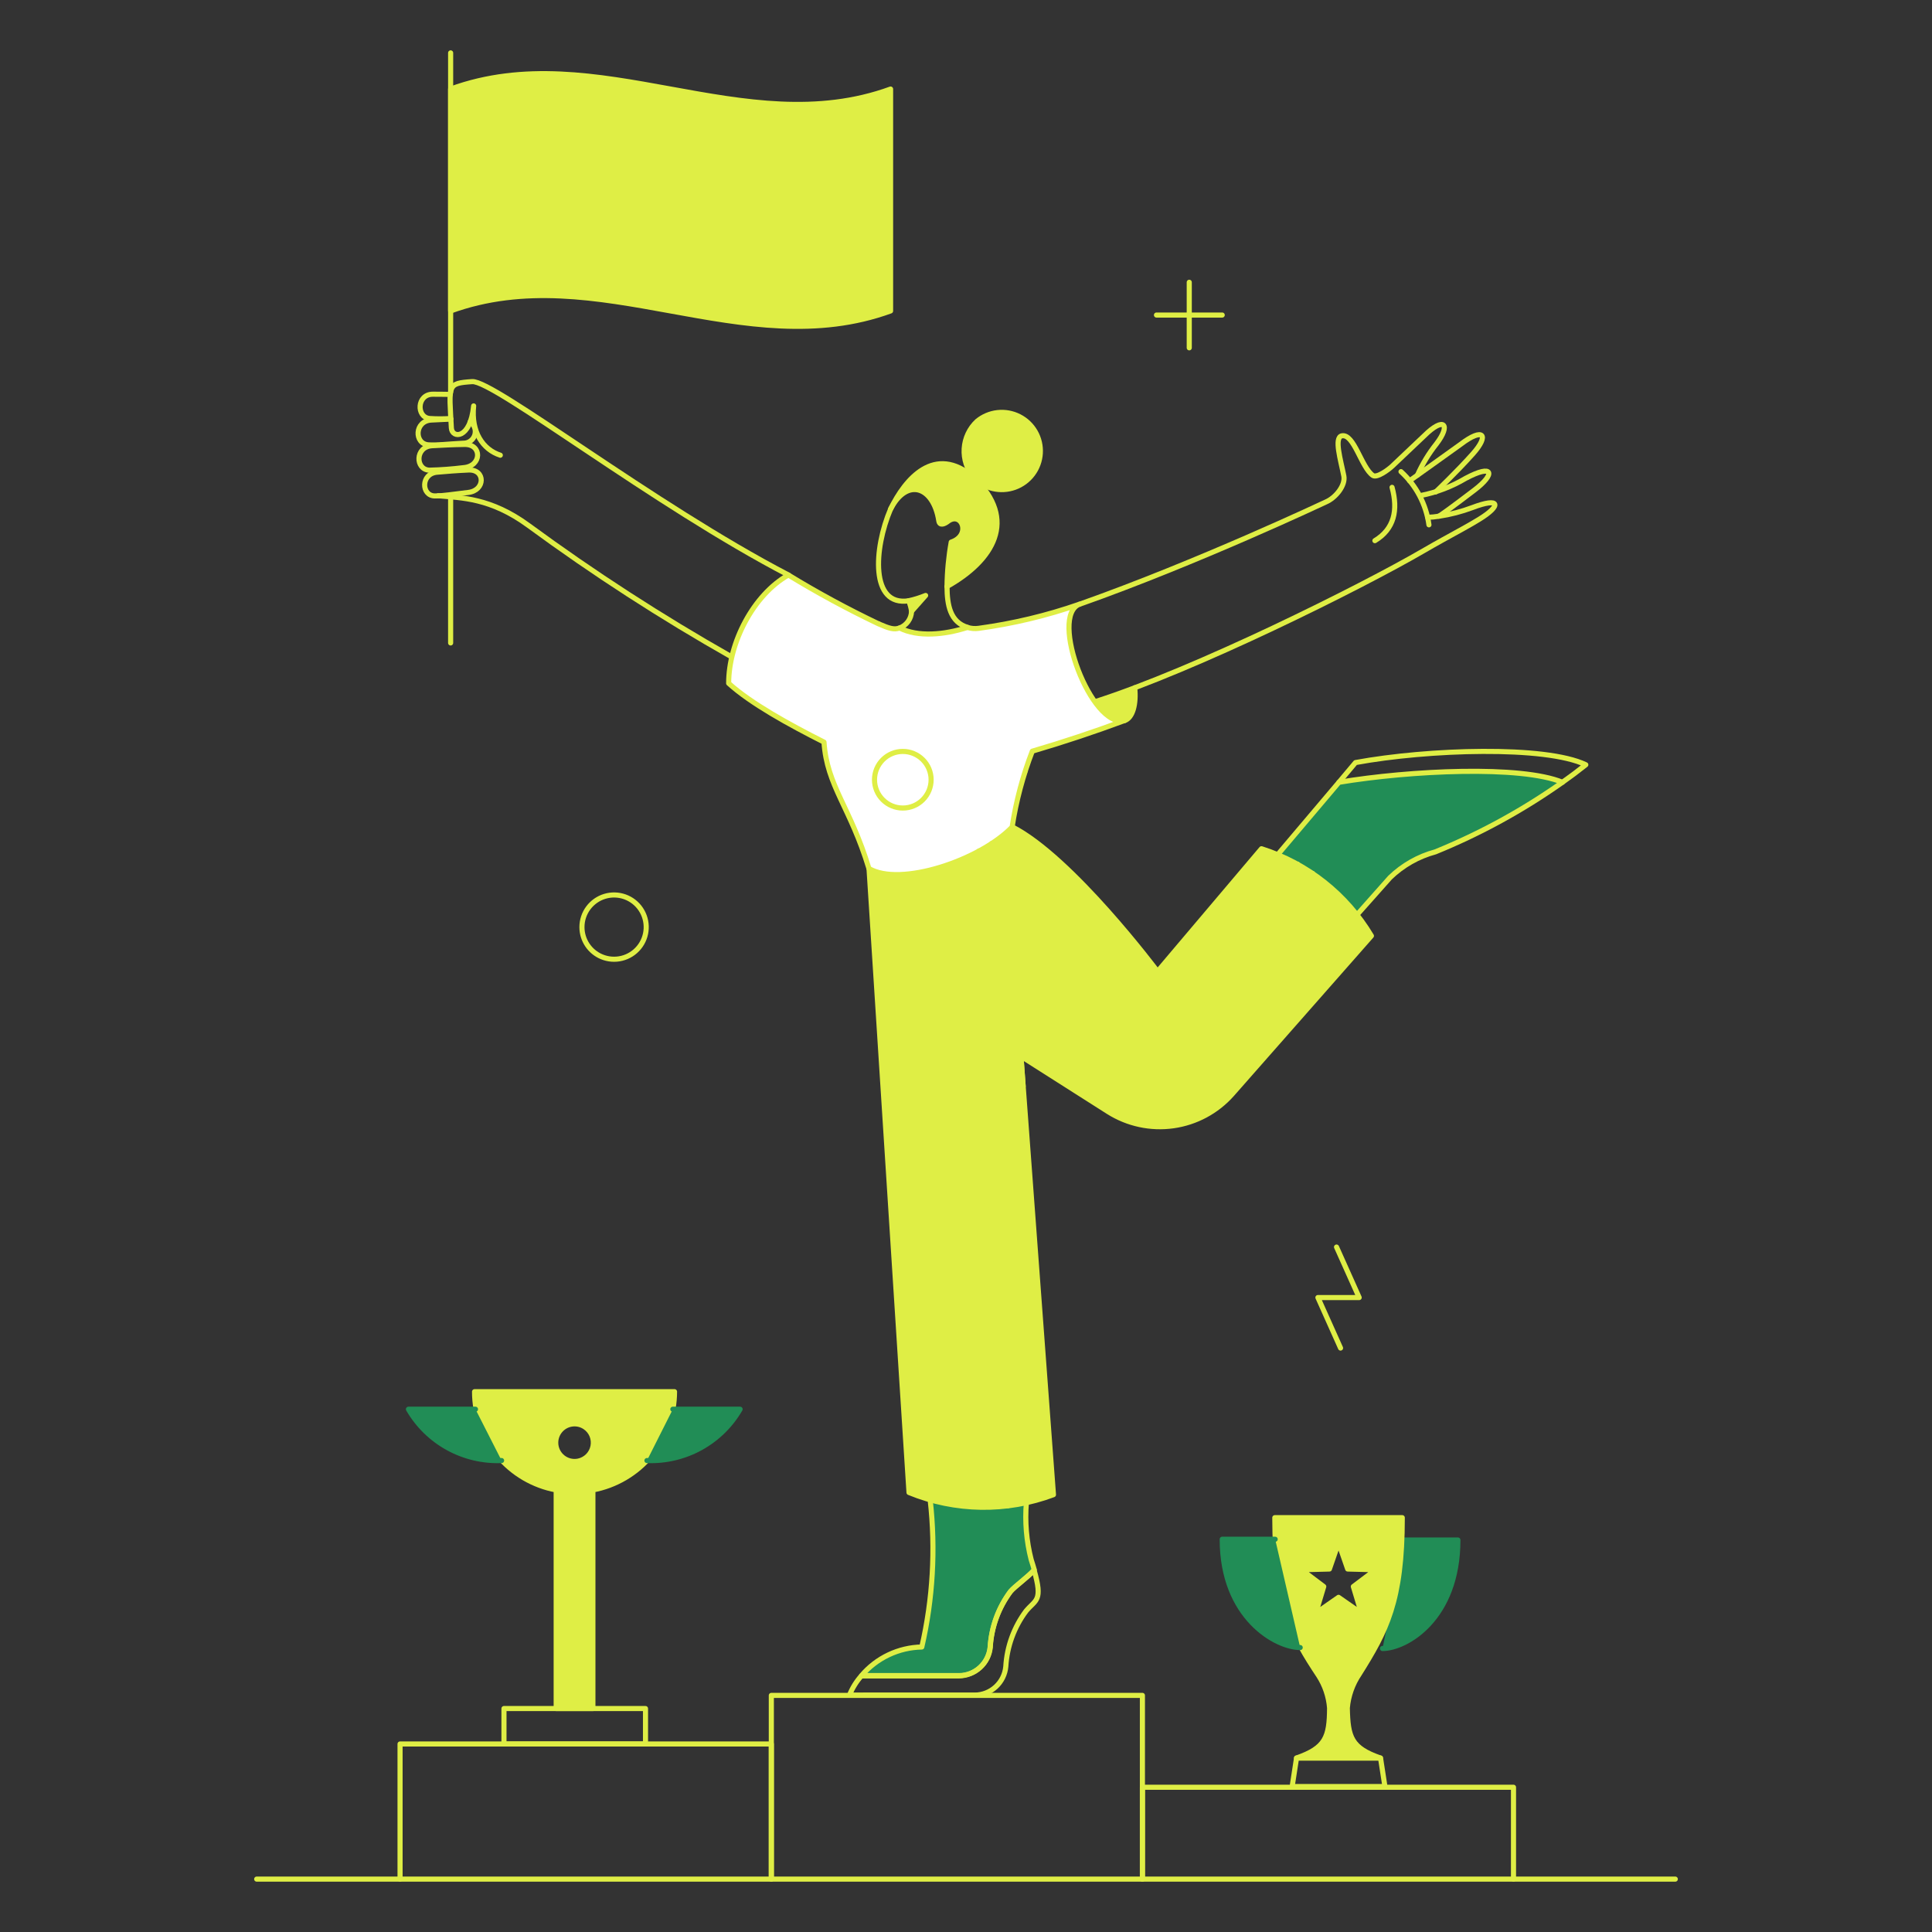 <svg width="291" height="291" viewBox="0 0 291 291" fill="none" xmlns="http://www.w3.org/2000/svg">
<rect x="0" y="0" width="291" height="291" fill="#333333" stroke="none"/>
<path d="M152.459 124.541C161.508 129.162 174.354 146.326 174.354 146.326L190.005 127.838C196.946 130.038 202.838 134.708 206.564 140.962L185.522 164.81C183.235 167.397 180.102 169.083 176.684 169.567C173.266 170.051 169.787 169.301 166.872 167.451L140.379 150.589L154.077 163.628L158.643 225.133C151.624 227.793 143.856 227.685 136.913 224.83L130.889 130.812C135.597 133.618 147.59 129.576 152.459 124.541Z" fill="#DFEE45"/>
<path d="M135.982 113.18C137.112 113.18 138.197 113.629 138.996 114.429C139.796 115.229 140.245 116.313 140.245 117.444C140.245 118.574 139.796 119.659 138.996 120.459C138.197 121.258 137.112 121.707 135.982 121.707C134.851 121.707 133.766 121.258 132.967 120.459C132.167 119.659 131.718 118.574 131.718 117.444C131.718 116.313 132.167 115.229 132.967 114.429C133.766 113.629 134.851 113.18 135.982 113.18Z" fill="#218D56"/>
<path d="M101.599 209.619C101.6 213.133 100.372 216.537 98.126 219.241C95.88 221.944 92.758 223.775 89.303 224.418V257.343H83.774V224.418C80.32 223.772 77.201 221.94 74.955 219.238C72.71 216.535 71.48 213.132 71.479 209.619H101.599ZM86.552 220.126C86.924 220.126 87.293 220.053 87.637 219.911C87.98 219.768 88.293 219.559 88.556 219.296C88.819 219.033 89.027 218.721 89.169 218.377C89.312 218.033 89.385 217.665 89.385 217.293C89.385 216.921 89.311 216.552 89.169 216.208C89.026 215.865 88.818 215.552 88.555 215.289C88.291 215.026 87.979 214.818 87.635 214.675C87.291 214.533 86.923 214.46 86.551 214.46C85.8 214.46 85.079 214.759 84.548 215.29C84.017 215.822 83.718 216.543 83.719 217.294C83.719 218.045 84.017 218.766 84.549 219.297C85.08 219.828 85.801 220.127 86.552 220.126Z" fill="#DFEE45"/>
<path d="M200.265 257.265C200.125 255.531 199.558 253.858 198.615 252.396C194.877 246.812 192.013 242.117 192.013 228.603H211.24C211.24 241.198 208.833 245.686 204.776 252.149C203.747 253.673 203.123 255.433 202.961 257.265C203.071 261.693 203.54 263.261 207.939 264.802H195.286C199.66 263.257 200.21 261.689 200.265 257.265ZM205.051 242.989L203.841 238.973L207.197 236.442L202.988 236.36L201.613 232.399L200.238 236.36L196.029 236.442L199.385 238.973L198.175 242.989L201.613 240.596L205.051 242.989Z" fill="#DFEE45"/>
<path d="M140.411 150.589L154.109 163.628L153.779 159.089L140.411 150.589Z" fill="#DFEE45"/>
<path d="M138.84 248.101C140.511 240.846 140.939 233.361 140.108 225.964C144.838 227.271 149.818 227.382 154.601 226.288C154.275 229.735 154.678 233.212 155.784 236.493C153.859 238.711 149.95 239.739 149.155 248.128C149.039 249.298 148.494 250.383 147.626 251.175C146.757 251.967 145.627 252.41 144.451 252.419H129.735C130.862 251.097 132.255 250.029 133.825 249.284C135.394 248.54 137.103 248.137 138.84 248.101Z" fill="#218D56"/>
<path d="M201.672 117.829C212.427 116.041 229.068 115.243 235.34 117.829C229.381 122.045 222.956 125.562 216.192 128.309C213.628 129.004 211.282 130.336 209.371 132.182L204.337 137.848C201.253 133.806 197.153 130.655 192.454 128.716L201.672 117.829Z" fill="#218D56"/>
<path d="M139.394 89.689L137.303 92.082C137.232 91.534 137.087 90.998 136.869 90.49C137.734 90.304 138.58 90.036 139.394 89.689Z" fill="#DFEE45"/>
<path d="M147.816 72.993C155.292 80.915 143.492 87.819 142.604 88.316C142.634 86.074 142.846 83.839 143.237 81.632C146.263 80.618 144.86 77.038 142.824 78.447C142.181 78.959 141.511 79.263 141.394 78.447C140.541 73.275 136.608 71.9 134.132 76.686C137.495 69.885 141.987 67.442 147.816 72.993Z" fill="#DFEE45"/>
<path d="M147.178 63.448C148.052 62.724 149.118 62.272 150.246 62.147C151.373 62.022 152.513 62.23 153.524 62.744C154.535 63.258 155.374 64.057 155.937 65.042C156.5 66.027 156.763 67.155 156.693 68.287C156.623 69.419 156.224 70.506 155.544 71.415C154.864 72.323 153.934 73.012 152.867 73.398C151.8 73.785 150.644 73.85 149.54 73.588C148.436 73.325 147.434 72.745 146.655 71.92C145.641 70.71 145.13 69.156 145.227 67.58C145.324 66.003 146.022 64.524 147.178 63.448Z" fill="#DFEE45"/>
<path d="M170.916 103.608C171.164 106.083 170.669 108.096 169.459 108.504C168.028 108.971 166.405 107.706 164.92 105.698C166.941 105.066 168.941 104.369 170.916 103.608Z" fill="#DFEE45"/>
<path d="M152.707 113.95L154.385 116.288C154.743 115.224 155.129 114.169 155.543 113.125C154.55 113.4 153.587 113.675 152.707 113.95Z" fill="#DFEE45"/>
<path d="M134.14 13.413V46.834C112.052 54.866 89.964 38.802 67.876 46.834V13.413C89.964 5.381 112.057 21.445 134.14 13.413Z" fill="#DFEE45"/>
<path d="M67.875 74.836V96.841" stroke="#DFEE45" stroke-width="0.769" stroke-linecap="round" stroke-linejoin="round"/>
<path d="M67.875 7.966V59.074" stroke="#DFEE45" stroke-width="0.769" stroke-linecap="round" stroke-linejoin="round"/>
<path d="M132.324 93.953L135.983 113.18L149.131 94.42" stroke="#DFEE45" stroke-width="0.769" stroke-linecap="round" stroke-linejoin="round"/>
<path d="M152.459 124.54C161.508 129.161 174.354 146.325 174.354 146.325L190.005 127.838C196.946 130.038 202.838 134.707 206.564 140.962L185.572 164.81C183.285 167.394 180.152 169.08 176.735 169.564C173.318 170.047 169.841 169.298 166.926 167.451L153.777 159.089L158.674 225.132C151.639 227.77 143.867 227.652 136.916 224.802L130.892 130.812" stroke="#DFEE45" stroke-width="0.769" stroke-linecap="round" stroke-linejoin="round"/>
<path d="M140.411 150.589L154.109 163.627L153.779 159.089L140.411 150.589Z" stroke="#DFEE45" stroke-width="0.769" stroke-linecap="round" stroke-linejoin="round"/>
<path d="M127.95 255.32C128.376 254.26 128.981 253.28 129.738 252.425H144.426C145.6 252.411 146.728 251.966 147.596 251.175C148.463 250.384 149.009 249.301 149.13 248.134C149.316 245.099 150.377 242.183 152.183 239.737C152.845 238.941 154.824 237.536 155.759 236.491C157.107 241.195 156.014 240.898 154.549 242.652C152.735 245.081 151.674 247.989 151.496 251.015C151.39 252.185 150.853 253.273 149.988 254.069C149.124 254.865 147.994 255.31 146.82 255.319L127.95 255.32Z" stroke="#DFEE45" stroke-width="0.769" stroke-linecap="round" stroke-linejoin="round"/>
<path d="M140.111 225.963C140.938 233.352 140.509 240.827 138.843 248.073C137.111 248.106 135.406 248.507 133.841 249.249C132.276 249.992 130.887 251.058 129.766 252.379H144.454C145.629 252.375 146.76 251.935 147.629 251.144C148.498 250.354 149.043 249.27 149.158 248.101C149.327 245.062 150.389 242.141 152.211 239.704C152.89 238.897 154.879 237.503 155.787 236.458C155.65 235.99 155.512 235.495 155.319 234.918C154.599 232.11 154.354 229.202 154.596 226.314" stroke="#DFEE45" stroke-width="0.769" stroke-linecap="round" stroke-linejoin="round"/>
<path d="M192.454 128.721L201.672 117.829C212.427 116.041 229.068 115.243 235.34 117.829C229.378 122.041 222.954 125.557 216.192 128.309C213.627 129.002 211.28 130.335 209.371 132.181L204.337 137.848" stroke="#DFEE45" stroke-width="0.769" stroke-linecap="round" stroke-linejoin="round"/>
<path d="M235.337 117.829C236.537 116.985 237.711 116.104 238.857 115.188C232.777 112.272 215.092 112.85 204.171 114.858L201.671 117.829" stroke="#DFEE45" stroke-width="0.769" stroke-linecap="round" stroke-linejoin="round"/>
<path d="M137.302 92.079L139.419 89.689C138.591 90.029 137.735 90.297 136.861 90.487" stroke="#DFEE45" stroke-width="0.769" stroke-linecap="round" stroke-linejoin="round"/>
<path d="M216.687 77.746C216.742 77.829 219.148 76.048 222.051 73.838C225.303 71.376 224.996 69.796 220.758 72.05C218.668 73.294 216.379 74.168 213.992 74.635" stroke="#DFEE45" stroke-width="0.769" stroke-linecap="round" stroke-linejoin="round"/>
<path d="M212.313 72.415C212.313 72.415 219.552 67.271 220.015 66.914C223.399 64.328 224.409 65.478 221.831 68.372C219.459 71.034 216.247 74.093 216.247 74.093" stroke="#DFEE45" stroke-width="0.769" stroke-linecap="round" stroke-linejoin="round"/>
<path d="M162.608 91.009C180.433 84.71 199.579 75.663 199.715 75.605C201.187 74.978 202.686 73.102 202.411 71.696C201.941 69.303 200.896 65.887 202.108 65.645C203.949 65.279 205.051 70.431 206.784 71.614C207.389 72.026 209.121 70.76 209.727 70.183C210.741 69.218 214.182 65.974 214.514 65.645C217.554 62.632 218.567 63.973 216.356 66.855C215.206 68.3 214.244 69.885 213.494 71.572" stroke="#DFEE45" stroke-width="0.769" stroke-linecap="round" stroke-linejoin="round"/>
<path d="M211.021 71.04C213.316 73.137 214.804 75.971 215.229 79.05" stroke="#DFEE45" stroke-width="0.769" stroke-linecap="round" stroke-linejoin="round"/>
<path d="M209.673 73.404C210.608 76.842 210.003 79.675 207.087 81.436" stroke="#DFEE45" stroke-width="0.769" stroke-linecap="round" stroke-linejoin="round"/>
<path d="M124.292 106.964C124.078 108.559 124.023 110.172 124.127 111.777" stroke="#DFEE45" stroke-width="0.769" stroke-linecap="round" stroke-linejoin="round"/>
<path d="M142.639 88.342C149.598 84.433 153.384 78.309 146.655 71.892C140.768 66.859 136.34 72.14 134.139 76.679" stroke="#DFEE45" stroke-width="0.769" stroke-linecap="round" stroke-linejoin="round"/>
<path d="M147.177 63.448C148.051 62.724 149.117 62.272 150.245 62.147C151.372 62.022 152.512 62.229 153.523 62.744C154.534 63.258 155.373 64.057 155.936 65.041C156.499 66.026 156.762 67.154 156.692 68.287C156.622 69.419 156.223 70.506 155.543 71.414C154.863 72.323 153.933 73.012 152.866 73.398C151.799 73.784 150.643 73.85 149.539 73.587C148.435 73.325 147.433 72.745 146.654 71.92C145.64 70.709 145.129 69.156 145.226 67.579C145.323 66.003 146.021 64.524 147.177 63.448Z" stroke="#DFEE45" stroke-width="0.769" stroke-linecap="round" stroke-linejoin="round"/>
<path d="M169.403 108.531C170.616 108.117 171.165 106.07 170.914 103.593" stroke="#DFEE45" stroke-width="0.769" stroke-linecap="round" stroke-linejoin="round"/>
<path d="M164.919 105.698C180.002 100.889 204.946 88.46 214.377 82.978C216.359 81.82 218.371 80.731 220.373 79.622C221.19 79.172 221.997 78.704 222.794 78.219C226.186 76.143 226.012 74.836 221.748 76.459C220.138 77.061 218.47 77.495 216.77 77.751H216.742C216.178 77.847 215.609 77.902 215.037 77.917" stroke="#DFEE45" stroke-width="0.769" stroke-linecap="round" stroke-linejoin="round"/>
<path d="M69.856 70.434C72.578 70.203 72.634 66.909 69.994 66.941C68.041 66.966 66.638 67.051 65.098 67.133C62.484 67.278 62.539 70.753 64.685 70.819C66.414 70.777 68.14 70.649 69.856 70.434Z" stroke="#DFEE45" stroke-width="0.769" stroke-linecap="round" stroke-linejoin="round"/>
<path d="M67.82 59.404C66.857 59.377 66.17 59.391 65.234 59.377C62.759 59.34 62.676 62.851 64.712 63.035C65.766 63.106 66.821 63.106 67.875 63.035" stroke="#DFEE45" stroke-width="0.769" stroke-linecap="round" stroke-linejoin="round"/>
<path d="M70.516 74.176C73.129 73.876 73.129 70.682 70.571 70.792C68.673 70.875 67.326 70.996 65.84 71.122C63.338 71.334 63.446 74.698 65.509 74.698C66.775 74.698 68.095 74.454 70.516 74.176Z" stroke="#DFEE45" stroke-width="0.769" stroke-linecap="round" stroke-linejoin="round"/>
<path d="M67.902 63.125C66.889 63.153 66.031 63.234 65.041 63.263C62.401 63.341 62.346 66.866 64.546 67.004C65.867 67.086 67.269 66.889 69.8 66.756C70.083 66.76 70.364 66.697 70.617 66.57C70.87 66.443 71.089 66.257 71.255 66.027C71.422 65.797 71.53 65.531 71.571 65.251C71.612 64.97 71.585 64.684 71.492 64.416C71.366 64.057 71.129 63.75 70.813 63.538" stroke="#DFEE45" stroke-width="0.769" stroke-linecap="round" stroke-linejoin="round"/>
<path d="M118.763 86.609C98.408 76.018 74.367 57.252 71.121 57.479C67.297 57.747 67.638 57.913 67.985 64.466C68.071 66.058 70.846 66.226 71.341 61.136C70.928 65.045 72.716 67.71 75.357 68.563" stroke="#DFEE45" stroke-width="0.769" stroke-linecap="round" stroke-linejoin="round"/>
<path d="M66.005 74.67C69.471 75.001 73.872 74.945 79.621 79.158C89.428 86.356 99.651 92.969 110.236 98.963" stroke="#DFEE45" stroke-width="0.769" stroke-linecap="round" stroke-linejoin="round"/>
<path d="M155.489 113.144C154.499 113.446 153.583 113.675 152.675 113.922L154.357 116.256" stroke="#DFEE45" stroke-width="0.769" stroke-linecap="round" stroke-linejoin="round"/>
<path d="M155.488 113.144C154.063 116.83 153.043 120.66 152.448 124.568C147.58 129.601 135.587 133.617 130.877 130.812C128.071 121.546 124.551 118.406 124.111 111.777C118.829 109.109 113.08 105.945 109.752 102.92C109.752 96.813 113.465 89.601 118.747 86.608C123.138 89.288 127.664 91.739 132.308 93.953C133.958 94.669 134.673 94.888 135.493 94.585C138.271 95.988 142.204 95.63 145.725 94.503C146.268 94.671 146.84 94.718 147.403 94.64C152.573 93.941 157.66 92.724 162.587 91.009C157.993 92.822 164.408 109.775 169.381 108.527C164.806 110.228 160.172 111.768 155.488 113.144Z" fill="white" stroke="#DFEE45" stroke-width="0.769" stroke-linecap="round" stroke-linejoin="round"/>
<path d="M135.511 94.585C136.022 94.39 136.464 94.048 136.782 93.603C137.1 93.158 137.28 92.629 137.299 92.082C137.226 91.535 137.08 90.999 136.864 90.49C131.082 91.39 131.599 82.647 134.141 76.681C136.617 71.895 140.607 73.262 141.403 78.442C141.529 79.261 142.272 78.938 142.861 78.469C144.896 77.066 146.299 80.641 143.273 81.654C142.878 83.86 142.667 86.097 142.641 88.338C142.655 91.144 143.108 93.695 145.749 94.5" stroke="#DFEE45" stroke-width="0.769" stroke-linecap="round" stroke-linejoin="round"/>
<path d="M172.071 283.034V255.363H116.178V283.034" stroke="#DFEE45" stroke-width="0.769" stroke-linecap="round" stroke-linejoin="round"/>
<path d="M227.965 283.034V269.198H172.071V283.034" stroke="#DFEE45" stroke-width="0.769" stroke-linecap="round" stroke-linejoin="round"/>
<path d="M116.178 283.034V262.679H60.257V283.034" stroke="#DFEE45" stroke-width="0.769" stroke-linecap="round" stroke-linejoin="round"/>
<path d="M134.14 13.413V46.834C112.052 54.866 89.964 38.802 67.876 46.834V13.413C89.964 5.381 112.057 21.445 134.14 13.413Z" stroke="#DFEE45" stroke-width="0.769" stroke-linecap="round" stroke-linejoin="round"/>
<path d="M75.908 257.343V262.679H97.226V257.343H75.908Z" stroke="#DFEE45" stroke-width="0.769" stroke-linecap="round" stroke-linejoin="round"/>
<path d="M101.599 209.618C101.591 213.13 100.359 216.529 98.115 219.231C95.87 221.932 92.754 223.766 89.303 224.417V257.342H83.774V224.417C80.318 223.777 77.195 221.946 74.949 219.242C72.703 216.538 71.475 213.133 71.479 209.618H101.599Z" stroke="#DFEE45" stroke-width="0.769" stroke-linecap="round" stroke-linejoin="round"/>
<path d="M97.445 219.989C100.266 220.099 103.063 219.438 105.535 218.076C108.007 216.714 110.06 214.703 111.474 212.259H101.344" fill="#218D56"/>
<path d="M97.445 219.989C100.266 220.099 103.063 219.438 105.535 218.076C108.007 216.714 110.06 214.703 111.474 212.259H101.344" stroke="#218D56" stroke-width="0.769" stroke-linecap="round" stroke-linejoin="round"/>
<path d="M75.55 219.989C72.729 220.099 69.932 219.438 67.46 218.076C64.988 216.714 62.934 214.703 61.521 212.259H71.616" fill="#218D56"/>
<path d="M75.55 219.989C72.729 220.099 69.932 219.438 67.46 218.076C64.988 216.714 62.934 214.703 61.521 212.259H71.616" stroke="#218D56" stroke-width="0.769" stroke-linecap="round" stroke-linejoin="round"/>
<path d="M87.653 139.641C87.652 140.599 87.935 141.535 88.467 142.332C88.999 143.128 89.756 143.749 90.641 144.114C91.6 144.512 92.662 144.59 93.67 144.338C94.677 144.086 95.577 143.516 96.236 142.714C96.895 141.911 97.278 140.918 97.329 139.88C97.38 138.843 97.096 137.817 96.519 136.953C95.943 136.089 95.103 135.434 94.126 135.084C93.148 134.734 92.083 134.708 91.089 135.009C90.095 135.31 89.225 135.923 88.606 136.757C87.987 137.591 87.653 138.602 87.653 139.641Z" stroke="#DFEE45" stroke-width="0.769" stroke-linecap="round" stroke-linejoin="round"/>
<path d="M83.703 217.296C83.703 217.715 83.797 218.129 83.976 218.508C84.156 218.886 84.417 219.221 84.741 219.487C85.065 219.753 85.444 219.944 85.85 220.046C86.257 220.148 86.681 220.158 87.092 220.077C87.642 219.966 88.146 219.696 88.542 219.299C88.939 218.903 89.209 218.398 89.319 217.849C89.429 217.299 89.373 216.729 89.159 216.211C88.945 215.692 88.581 215.25 88.114 214.939C87.569 214.574 86.914 214.409 86.262 214.474C85.609 214.538 84.999 214.827 84.535 215.292C84.004 215.823 83.704 216.544 83.703 217.296Z" stroke="#DFEE45" stroke-width="0.769" stroke-linecap="round" stroke-linejoin="round"/>
<path d="M179.127 42.515V52.39" stroke="#DFEE45" stroke-width="0.769" stroke-linecap="round" stroke-linejoin="round"/>
<path d="M174.189 47.453H184.092" stroke="#DFEE45" stroke-width="0.769" stroke-linecap="round" stroke-linejoin="round"/>
<path d="M201.311 187.833L204.722 195.438H198.505L201.916 203.045" stroke="#DFEE45" stroke-width="0.769" stroke-linecap="round" stroke-linejoin="round"/>
<path d="M195.446 130.155L178.783 149.819C175.812 153.45 173.474 153.312 170.834 149.846C165.911 143.382 156.915 132.077 149.407 127.016" stroke="#DFEE45" stroke-width="0.769" stroke-linecap="round" stroke-linejoin="round"/>
<path d="M197.707 131.554L179.305 152.762C178.707 153.456 177.96 154.005 177.12 154.37C176.28 154.735 175.369 154.905 174.454 154.869C173.539 154.831 172.644 154.587 171.836 154.156C171.028 153.725 170.328 153.117 169.788 152.377C164.456 145.085 155.237 133.397 147.452 128.171" stroke="#DFEE45" stroke-width="0.769" stroke-linecap="round" stroke-linejoin="round"/>
<path d="M146.655 154.688L151.826 226.783" stroke="#DFEE45" stroke-width="0.769" stroke-linecap="round" stroke-linejoin="round"/>
<path d="M194.626 269.088H208.6L207.939 264.797H195.286L194.626 269.088Z" stroke="#DFEE45" stroke-width="0.769" stroke-linecap="round" stroke-linejoin="round"/>
<path d="M208.233 248.299C211.836 248.299 219.589 243.784 219.589 231.957H211.584" fill="#218D56"/>
<path d="M208.233 248.299C211.836 248.299 219.589 243.784 219.589 231.957H211.584" stroke="#218D56" stroke-width="0.769" stroke-linecap="round" stroke-linejoin="round"/>
<path d="M199.385 238.968L198.175 242.984L201.613 240.591L205.052 242.984L203.841 238.968L207.197 236.438L202.989 236.328L201.613 232.367L200.238 236.328L196.03 236.438L199.385 238.968Z" stroke="#DFEE45" stroke-width="0.769" stroke-linecap="round" stroke-linejoin="round"/>
<path d="M195.286 264.793C199.66 263.253 200.238 261.685 200.265 257.256C200.129 255.521 199.562 253.848 198.615 252.387C194.693 246.469 192.013 241.79 192.013 228.594H211.213C211.213 241.189 208.805 245.677 204.749 252.14C203.717 253.663 203.092 255.424 202.933 257.256C203.026 261.685 203.512 263.253 207.912 264.793H195.286Z" stroke="#DFEE45" stroke-width="0.769" stroke-linecap="round" stroke-linejoin="round"/>
<path d="M195.837 248.156C192.206 248.156 184.092 243.668 184.092 231.844H192.068" fill="#218D56"/>
<path d="M195.837 248.156C192.206 248.156 184.092 243.668 184.092 231.844H192.068" stroke="#218D56" stroke-width="0.769" stroke-linecap="round" stroke-linejoin="round"/>
<path d="M38.663 283.034H252.336" stroke="#DFEE45" stroke-width="0.769" stroke-linecap="round" stroke-linejoin="round"/>
<path d="M135.983 113.18C137.113 113.18 138.198 113.629 138.997 114.429C139.797 115.228 140.246 116.313 140.246 117.443C140.246 118.574 139.797 119.659 138.997 120.458C138.198 121.258 137.113 121.707 135.983 121.707C134.852 121.707 133.767 121.258 132.968 120.458C132.168 119.659 131.719 118.574 131.719 117.443C131.719 116.313 132.168 115.228 132.968 114.429C133.767 113.629 134.852 113.18 135.983 113.18Z" stroke="#DFEE45" stroke-width="0.769"/>
</svg>

